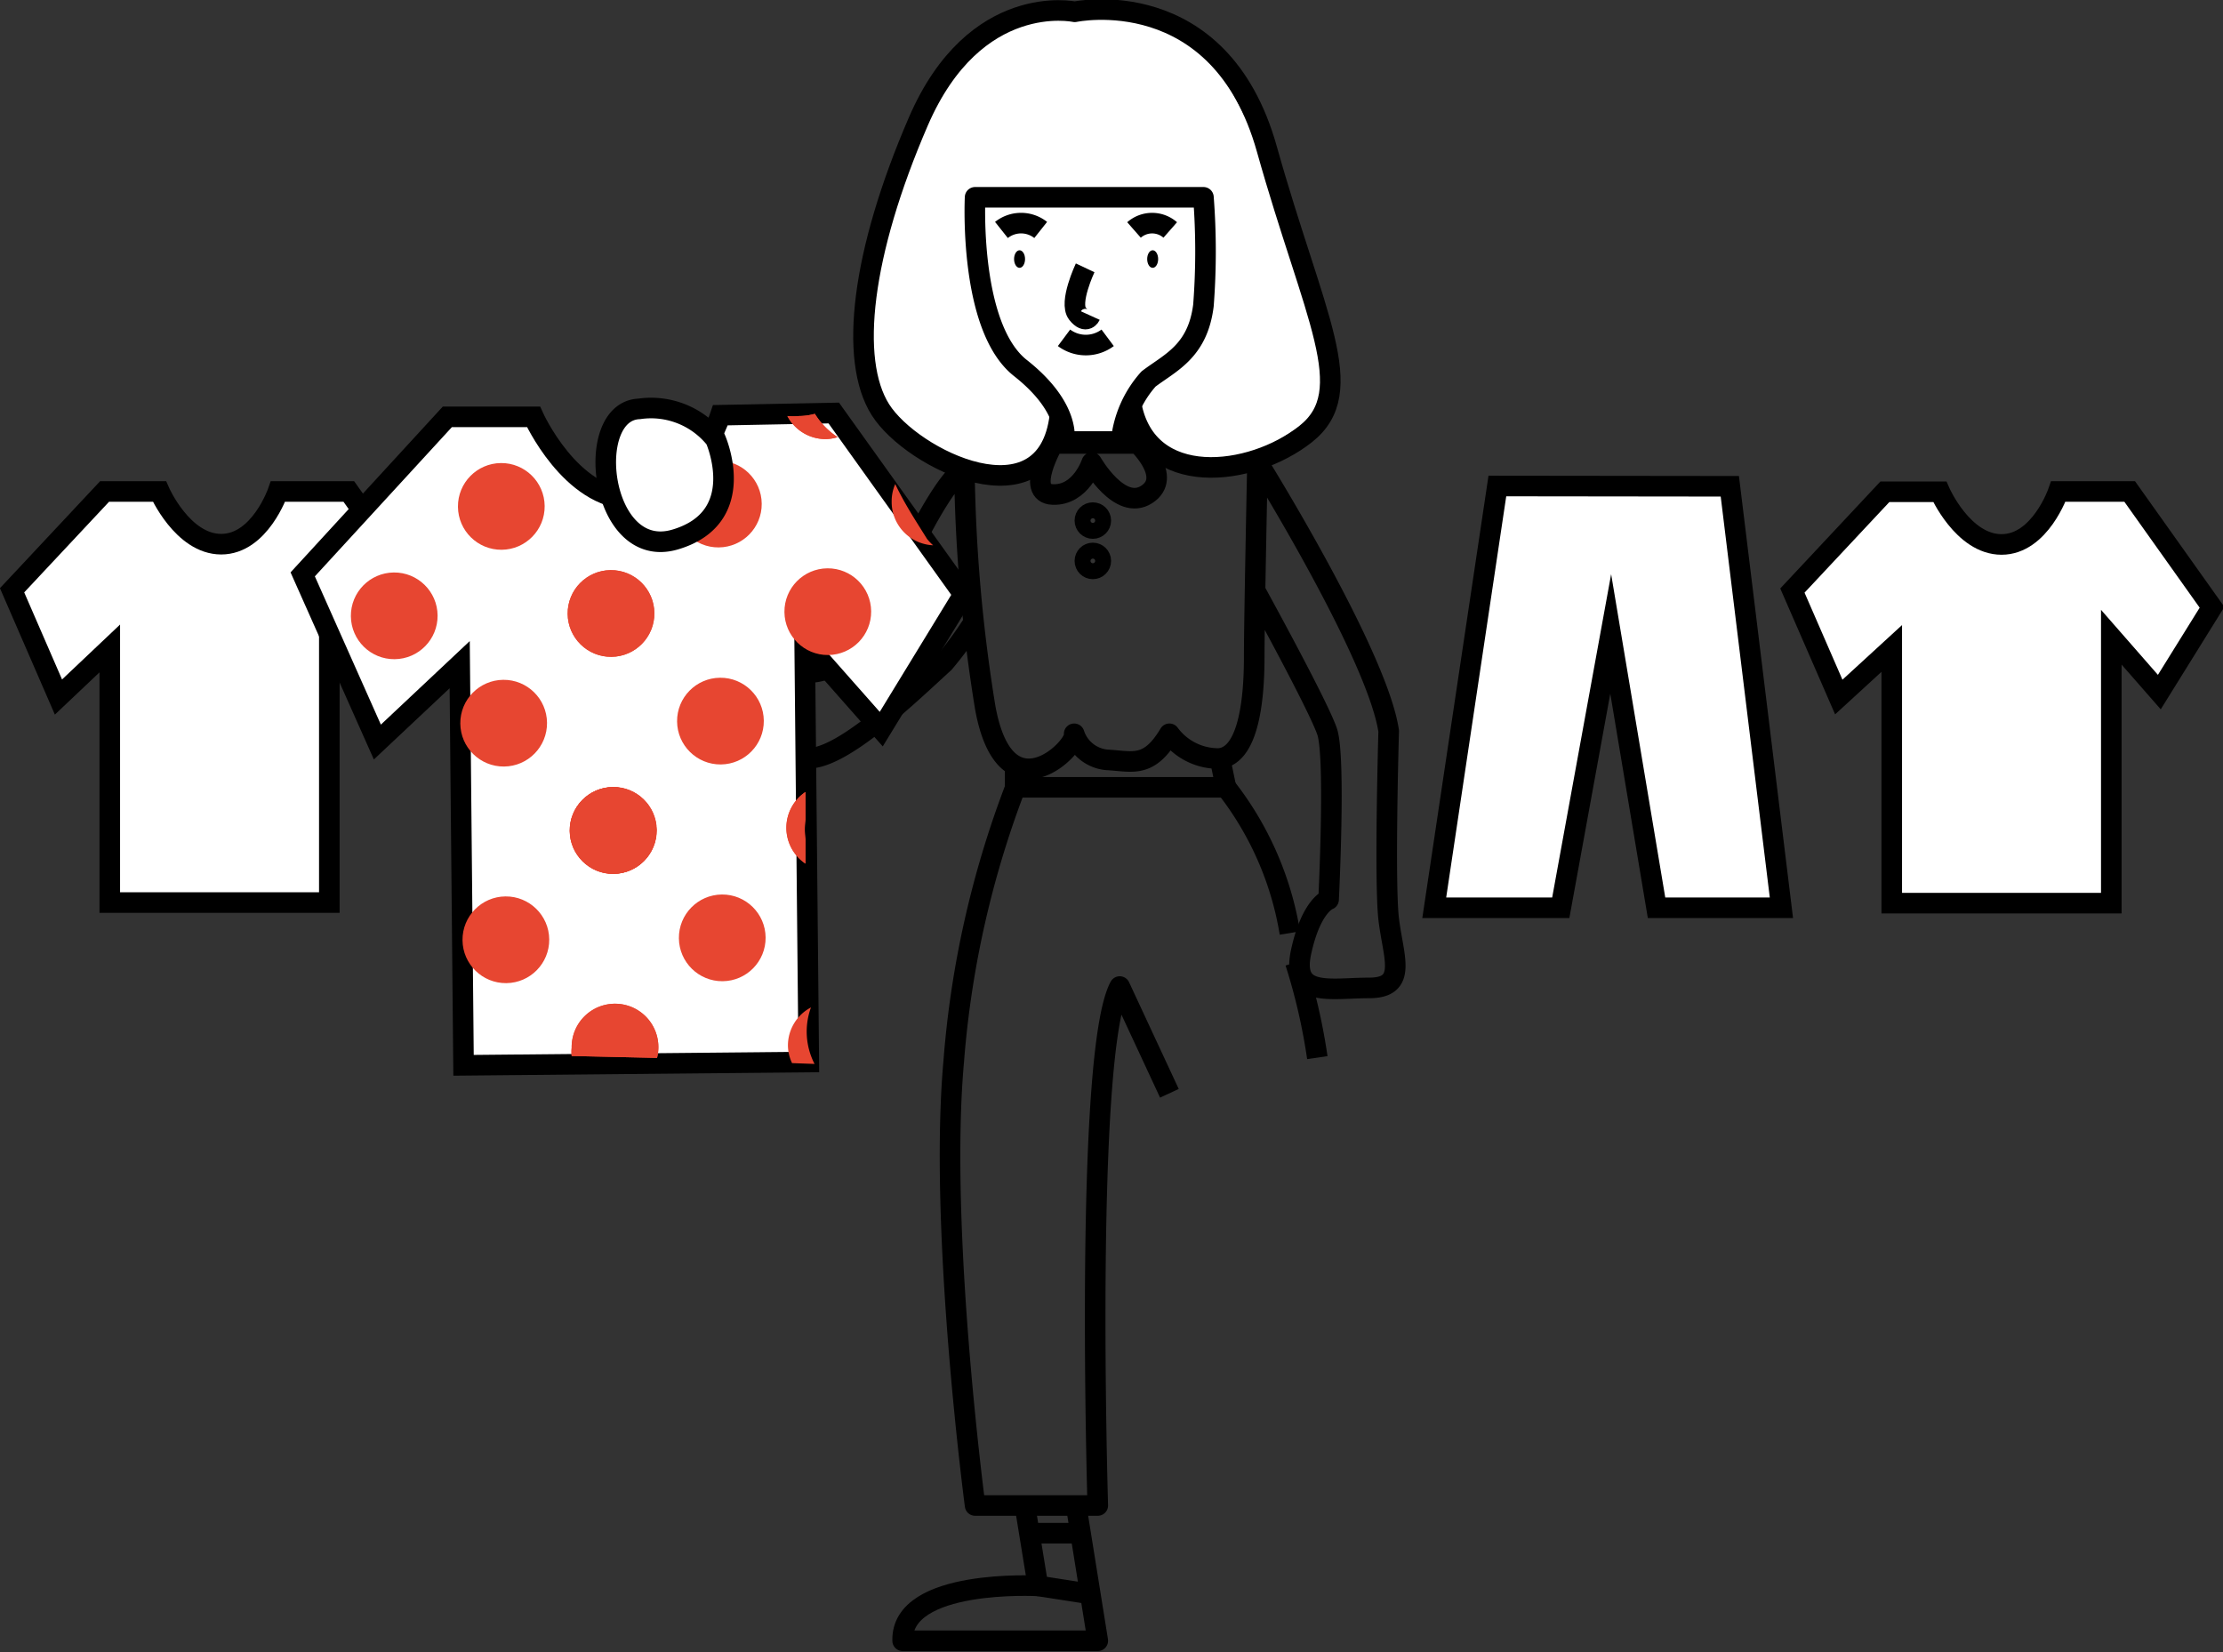 <svg xmlns="http://www.w3.org/2000/svg" viewBox="0 0 81 60.21"><rect x="0" y="0" width="81" height="60.21" fill="#333333" stroke="none"/><title>svg05Floor05People</title><g id="圖層_2" data-name="圖層 2"><g id="圖層_1-2" data-name="圖層 1"><g id="svg05Floor05People"><g id="_群組_" data-name="&lt;群組&gt;"><path id="_路徑_" data-name="&lt;路徑&gt;" d="M12.71,17.91l3,4.22-1.92,3.09L12,23.2v9.69H4V23.63L2.13,25.4.44,21.51l3.37-3.6h2s.84,1.92,2.25,1.92,2.07-1.92,2.07-1.92Z" fill="#fff" stroke="#000" stroke-miterlimit="10" stroke-width="0.75"/></g><polygon id="_路徑_2" data-name="&lt;路徑&gt;" points="63.03 17.72 54.56 17.71 52.26 33.08 56.87 33.08 58.69 23.1 60.36 33.08 64.91 33.08 63.03 17.72" fill="#fff" stroke="#000" stroke-miterlimit="10" stroke-width="0.75"/><g id="_群組_2" data-name="&lt;群組&gt;"><path id="_路徑_3" data-name="&lt;路徑&gt;" d="M36,1.16A10.41,10.41,0,0,1,42.64.89C45.8,2,48.7,13.83,48.37,14.57s-3.74,3-5.32,2.3a15,15,0,0,0-4.67-.71s-1.48,1.93-3.21,1S31.4,14.85,31.47,13,33.41,2.74,36,1.16Z" fill="#fff"/><path id="_路徑_4" data-name="&lt;路徑&gt;" d="M35.53,7.19s-.24,4.73,1.65,6.22,1.59,2.68,1.59,2.68h2.08a4,4,0,0,1,1-2.28c.79-.6,1.79-1,2-2.68a25.71,25.71,0,0,0,0-3.94Z" fill="none" stroke="#000" stroke-linejoin="round" stroke-width="0.75"/><path id="_路徑_5" data-name="&lt;路徑&gt;" d="M38.62,15.15c-.48,4-5.39,1.6-6.54-.22s-.69-5.71,1.38-10.5,5.7-4,5.7-4,5.28-1.13,7,5,3.4,8.82,1.41,10.39-5.77,2-6.35-1.07" fill="none" stroke="#000" stroke-linejoin="round" stroke-width="0.75"/><ellipse id="_路徑_6" data-name="&lt;路徑&gt;" cx="37.15" cy="9.44" rx="0.2" ry="0.32"/><ellipse id="_路徑_7" data-name="&lt;路徑&gt;" cx="42" cy="9.44" rx="0.2" ry="0.32"/><path id="_路徑_8" data-name="&lt;路徑&gt;" d="M39.54,9.76s-.6,1.27-.28,1.67.47.07.47.07" fill="none" stroke="#000" stroke-linejoin="round" stroke-width="0.75"/><path id="_路徑_9" data-name="&lt;路徑&gt;" d="M41.32,8.38a1,1,0,0,1,1.32,0" fill="none" stroke="#000" stroke-linejoin="round" stroke-width="0.75"/><path id="_路徑_10" data-name="&lt;路徑&gt;" d="M37.92,8.38a1.15,1.15,0,0,0-1.43,0" fill="none" stroke="#000" stroke-linejoin="round" stroke-width="0.75"/><path id="_路徑_11" data-name="&lt;路徑&gt;" d="M38.77,12.31a1.33,1.33,0,0,0,1.59,0" fill="none" stroke="#000" stroke-linejoin="round" stroke-width="0.75"/><path id="_路徑_12" data-name="&lt;路徑&gt;" d="M38.38,16.16h3.08s1.3,1.23.32,1.86-2-1.16-2-1.16-.39,1.2-1.42,1.16S38.38,16.16,38.38,16.16Z" fill="none" stroke="#000" stroke-linejoin="round" stroke-width="0.75"/><path id="_路徑_13" data-name="&lt;路徑&gt;" d="M35.4,22.8a13.15,13.15,0,0,1-1,1.35c-1.29,1.18-3.67,3.48-4.94,3.48a5.62,5.62,0,0,1-4.66-3c-1.25-2.2-1.53,1.64-2.88-1.17s-.67-4.38.67-4.53,1.57,4.31,1.9,2.39,1.58-1.35,1.25,0-.56,2.79-.56,2.79.07-3.27,1.42-1.47,3.8,3.5,5.83-1,2.71-4.53,2.71-4.53a58.12,58.12,0,0,0,.76,8.68c.74,4.06,3.37,1.42,3.24.95a1.38,1.38,0,0,0,1.2.95c.93.05,1.51.32,2.27-.95a2.21,2.21,0,0,0,1.82.9c1.11-.11,1.27-2.32,1.27-3.69s.12-7.12.12-7.12,4.36,7,4.78,9.81c0,0-.16,5.48,0,6.85S51.31,36,49.89,36s-2.85.37-2.48-1.32,1-1.9,1-1.9.26-5.17-.05-6.11-2.64-5.17-2.64-5.17" fill="none" stroke="#000" stroke-linejoin="round" stroke-width="0.75"/><path id="_路徑_14" data-name="&lt;路徑&gt;" d="M42.64,16.39" fill="none" stroke="#000" stroke-linejoin="round" stroke-width="0.75"/><path id="_路徑_15" data-name="&lt;路徑&gt;" d="M41.8,16.39" fill="none" stroke="#000" stroke-linejoin="round" stroke-width="0.75"/><circle id="_路徑_16" data-name="&lt;路徑&gt;" cx="39.82" cy="18.97" r="0.29" fill="none" stroke="#000" stroke-linejoin="round" stroke-width="0.75"/><circle id="_路徑_17" data-name="&lt;路徑&gt;" cx="39.82" cy="20.44" r="0.29" fill="none" stroke="#000" stroke-linejoin="round" stroke-width="0.75"/><polyline id="_路徑_18" data-name="&lt;路徑&gt;" points="36.99 27.93 36.99 28.69 44.67 28.69 44.46 27.68" fill="none" stroke="#000" stroke-linejoin="round" stroke-width="0.75"/><path id="_路徑_19" data-name="&lt;路徑&gt;" d="M37,28.69a35.62,35.62,0,0,0-2.25,10c-.55,6.12.78,16.17.78,16.17H40s-.5-16.5.8-18.91l1.81,3.89" fill="none" stroke="#000" stroke-linejoin="round" stroke-width="0.75"/><path id="_路徑_20" data-name="&lt;路徑&gt;" d="M44.67,28.69A11.66,11.66,0,0,1,47,34" fill="none" stroke="#000" stroke-linejoin="round" stroke-width="0.75"/><path id="_路徑_21" data-name="&lt;路徑&gt;" d="M47.2,35.07a21.85,21.85,0,0,1,.8,3.47" fill="none" stroke="#000" stroke-linejoin="round" stroke-width="0.75"/><path id="_路徑_22" data-name="&lt;路徑&gt;" d="M37.35,54.9l.47,2.89s-5-.28-4.93,2H40l-.79-4.93" fill="none" stroke="#000" stroke-linejoin="round" stroke-width="0.75"/><line id="_路徑_23" data-name="&lt;路徑&gt;" x1="37.51" y1="55.87" x2="39.24" y2="55.87" fill="none" stroke="#000" stroke-linejoin="round" stroke-width="0.75"/><line id="_路徑_24" data-name="&lt;路徑&gt;" x1="37.82" y1="57.79" x2="39.75" y2="58.09" fill="none" stroke="#000" stroke-linejoin="round" stroke-width="0.75"/></g><g id="_群組_3" data-name="&lt;群組&gt;"><path id="_路徑_25" data-name="&lt;路徑&gt;" d="M77.6,17.91l3,4.22-1.92,3.09-1.75-2v9.69h-8V23.63L67,25.4l-1.69-3.88,3.37-3.6h2s.84,1.92,2.25,1.92S75,17.91,75,17.91Z" fill="#fff" stroke="#000" stroke-miterlimit="10" stroke-width="0.75"/></g><g id="svg05Floor05Clothes"><path d="M30.38,15.05l4.73,6.61-3,4.91-2.79-3.16.15,15.29-12.58.12-.14-14.6-3,2.82-2.72-6.11,5.27-5.74,3.14,0s1.35,3,3.58,3,3.23-3.06,3.23-3.06Z" fill="#fff" stroke="#000" stroke-miterlimit="10" stroke-width="0.75"/><circle cx="14.36" cy="22.44" r="1.58" transform="translate(-0.21 0.14) rotate(-0.55)" fill="#e74631"/><circle cx="18.35" cy="26.35" r="1.58" transform="translate(-0.25 0.18) rotate(-0.55)" fill="#e74631"/><circle cx="18.27" cy="18.45" r="1.58" transform="translate(-0.18 0.18) rotate(-0.55)" fill="#e74631"/><circle cx="22.34" cy="30.27" r="1.58" transform="matrix(1, -0.01, 0.01, 1, -0.29, 0.21)" fill="#e74631"/><circle cx="22.26" cy="22.36" r="1.58" transform="translate(-0.21 0.21) rotate(-0.55)" fill="#e74631"/><circle cx="18.42" cy="34.25" r="1.58" transform="matrix(1, -0.01, 0.01, 1, -0.33, 0.18)" fill="#e74631"/><path d="M23.94,38.55a1.58,1.58,0,1,0-3.11-.37,1.49,1.49,0,0,0,0,.3Z" fill="#e74631"/><circle cx="22.34" cy="30.27" r="1.58" transform="translate(-0.29 0.21) rotate(-0.55)" fill="#e74631"/><path d="M29.69,15.08a2.21,2.21,0,0,1-.57.08,2.3,2.3,0,0,1-.43,0A1.57,1.57,0,0,0,30.1,16a1.55,1.55,0,0,0,.42-.07A2.78,2.78,0,0,1,29.69,15.08Z" fill="#e74631"/><circle cx="22.34" cy="30.27" r="1.58" transform="translate(-0.29 0.21) rotate(-0.55)" fill="#e74631"/><path d="M29.35,30.59a2.62,2.62,0,0,1,0-.73v-1a1.57,1.57,0,0,0,0,2.61Z" fill="#e74631"/><circle cx="22.26" cy="22.36" r="1.58" transform="translate(-0.21 0.21) rotate(-0.55)" fill="#e74631"/><circle cx="30.16" cy="22.29" r="1.58" transform="translate(-0.21 0.29) rotate(-0.55)" fill="#e74631"/><circle cx="26.25" cy="26.28" r="1.58" transform="translate(-0.25 0.25) rotate(-0.55)" fill="#e74631"/><path d="M33.78,19.64c-.41-.66-.82-1.28-1.16-2a1.53,1.53,0,0,0-.13.62A1.58,1.58,0,0,0,34,19.87,2.09,2.09,0,0,1,33.78,19.64Z" fill="#e74631"/><circle cx="26.17" cy="18.37" r="1.58" transform="translate(-0.17 0.25) rotate(-0.55)" fill="#e74631"/><path d="M29.69,15.08a2.21,2.21,0,0,1-.57.08,2.3,2.3,0,0,1-.43,0A1.57,1.57,0,0,0,30.1,16a1.55,1.55,0,0,0,.42-.07A2.78,2.78,0,0,1,29.69,15.08Z" fill="#e74631"/><path d="M23.94,38.55a1.58,1.58,0,1,0-3.11-.37,1.49,1.49,0,0,0,0,.3Z" fill="#e74631"/><path d="M29.68,38.77h0a2.57,2.57,0,0,1-.13-2.06,1.57,1.57,0,0,0-.84,1.4,1.53,1.53,0,0,0,.15.63Z" fill="#e74631"/><circle cx="26.32" cy="34.18" r="1.58" transform="translate(-0.33 0.25) rotate(-0.55)" fill="#e74631"/><circle cx="22.34" cy="30.27" r="1.58" transform="translate(-0.29 0.21) rotate(-0.55)" fill="#e74631"/><path d="M29.35,30.59a2.61,2.61,0,0,1,0-.73v-1a1.57,1.57,0,0,0,0,2.61Z" fill="#e74631"/><path id="_路徑_26" data-name="&lt;路徑&gt;" d="M26.07,16a3,3,0,0,0-2.78-1.1c-2.06.08-1.43,5.57,1.31,4.76S26.07,16,26.07,16Z" fill="#fff" stroke="#000" stroke-miterlimit="10" stroke-width="0.75"/></g></g></g></g></svg>